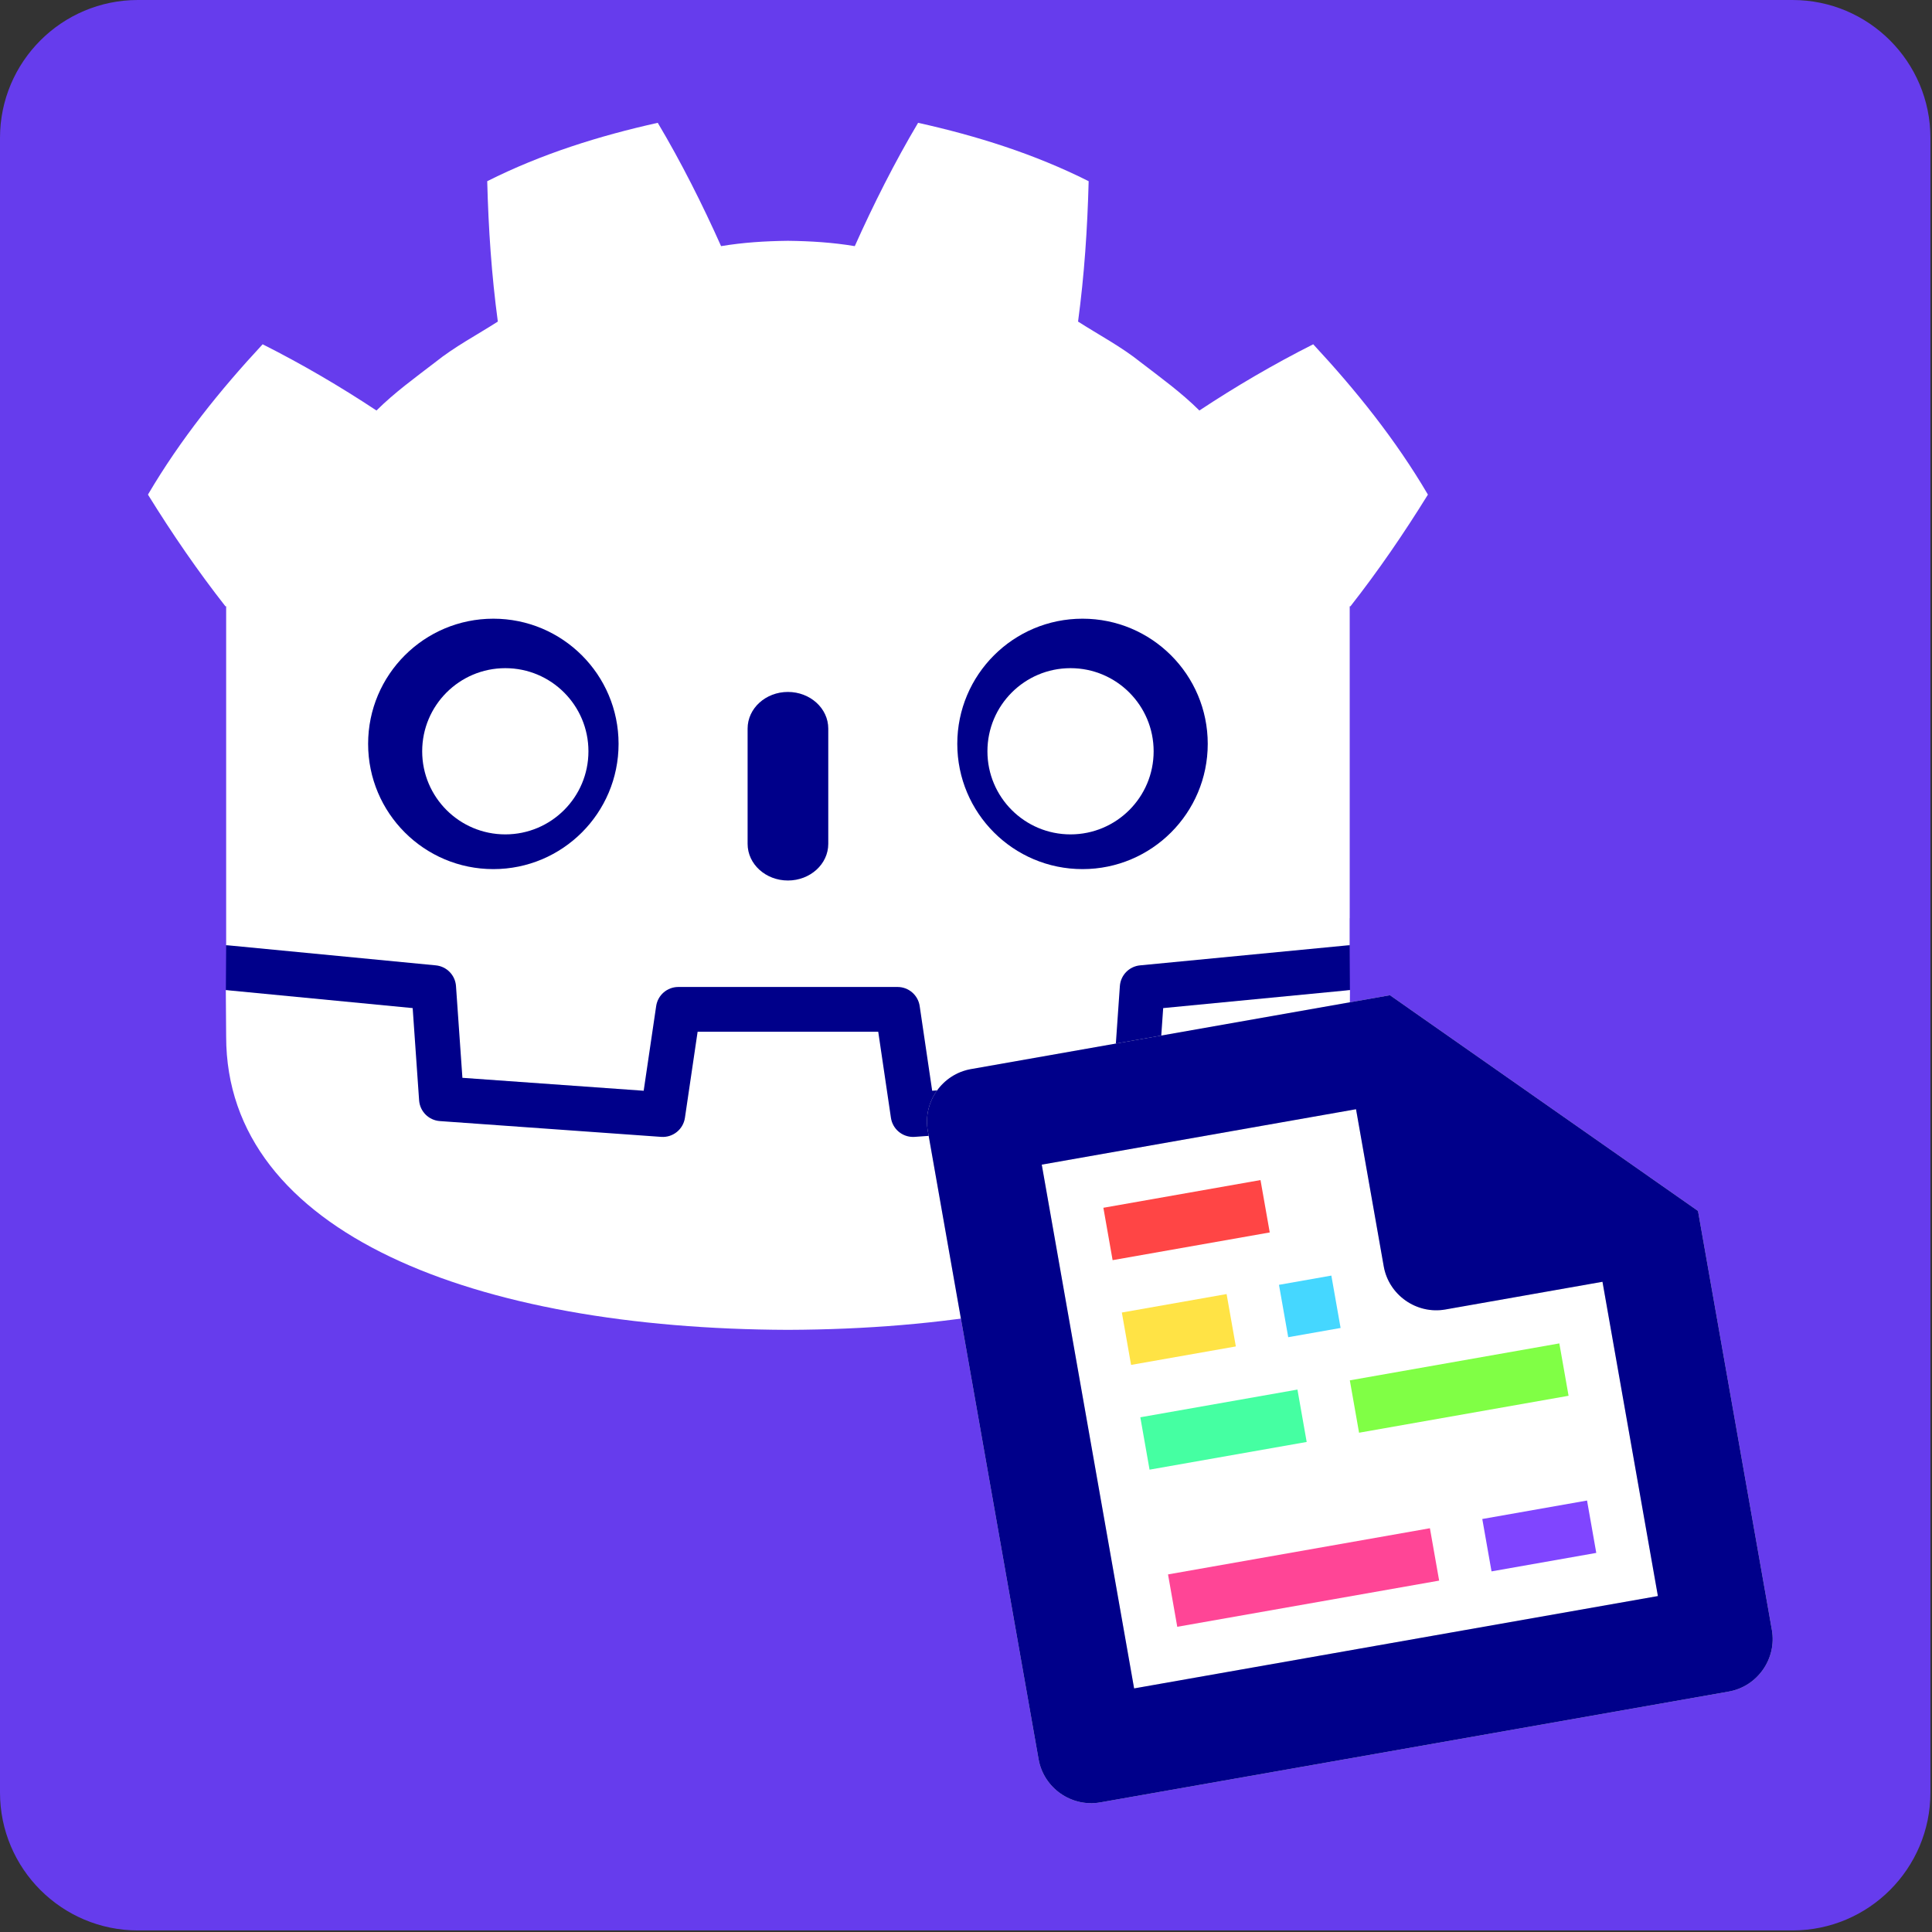 <?xml version="1.0" encoding="UTF-8" standalone="no"?><!DOCTYPE svg PUBLIC "-//W3C//DTD SVG 1.1//EN" "http://www.w3.org/Graphics/SVG/1.1/DTD/svg11.dtd"><svg width="100%" height="100%" viewBox="0 0 817 817" version="1.1" xmlns="http://www.w3.org/2000/svg" xmlns:xlink="http://www.w3.org/1999/xlink" xml:space="preserve" xmlns:serif="http://www.serif.com/" style="fill-rule:evenodd;clip-rule:evenodd;stroke-linejoin:round;stroke-miterlimit:2;"><rect x="0" y="0" width="817" height="817" fill="#333333" stroke="none"/><rect id="icon" x="0" y="0" width="816.667" height="816.667" style="fill:none;"/><clipPath id="_clip1"><rect id="icon1" serif:id="icon" x="0" y="0" width="816.667" height="816.667"/></clipPath><g clip-path="url(#_clip1)"><rect id="icon2" serif:id="icon" x="-0" y="-0" width="816.334" height="816.334" style="fill:none;"/><g><clipPath id="_clip2"><rect x="-0" y="-0" width="816.334" height="816.334"/></clipPath><g clip-path="url(#_clip2)"><path d="M816.334,58.309c-0,-32.182 -26.129,-58.309 -58.31,-58.309l-699.715,-0c-32.182,-0 -58.309,26.127 -58.309,58.309l-0,699.715c-0,32.181 26.127,58.31 58.309,58.31l699.715,-0c32.181,-0 58.31,-26.129 58.31,-58.31l-0,-699.715Z" style="fill:#663ced;"/><g><g><g id="g78"><path id="path80" d="M570.724,399.72c0,-0 -0.789,-4.841 -1.25,-4.797l-87.846,8.475c-6.99,0.675 -12.419,6.25 -12.908,13.254l-2.414,34.591l-67.962,4.848l-4.622,-31.349c-1.029,-6.973 -7.119,-12.229 -14.167,-12.229l-92.716,-0c-7.045,-0 -13.135,5.256 -14.164,12.229l-4.625,31.349l-67.962,-4.848l-2.413,-34.591c-0.49,-7.006 -5.919,-12.581 -12.908,-13.256l-87.891,-8.473c-0.453,-0.044 -0.786,4.802 -1.24,4.802l-0.119,19.01l74.435,12.004l2.437,34.898c0.492,7.065 6.193,12.779 13.263,13.286l93.598,6.677c0.354,0.024 0.704,0.038 1.054,0.038c7.033,-0 13.112,-5.258 14.142,-12.231l4.756,-32.257l67.993,-0l4.756,32.257c1.027,6.97 7.114,12.229 14.157,12.229c0.345,-0 0.69,-0.012 1.027,-0.036l93.61,-6.677c7.067,-0.507 12.771,-6.221 13.263,-13.286l2.435,-34.898l74.403,-12.057l-0.122,-18.962Z" style="fill:#00008a;fill-rule:nonzero;"/></g><g id="g82-3"><path id="path84-6" d="M95.635,256.375l-0,143.345c0.262,0.003 0.525,0.013 0.785,0.037l87.879,8.473c4.603,0.444 8.211,4.15 8.531,8.762l2.71,38.793l76.658,5.47l5.281,-35.804c0.684,-4.642 4.666,-8.082 9.362,-8.082l92.715,-0c4.693,-0 8.676,3.44 9.36,8.082l5.281,35.804l76.66,-5.47l2.707,-38.793c0.324,-4.612 3.928,-8.316 8.532,-8.762l87.845,-8.473c0.26,-0.024 0.52,-0.034 0.782,-0.037l0,-11.437l0.037,-0.012l0,-131.896l0.325,0c11.641,-14.858 22.414,-30.515 32.745,-47.219c-13.72,-23.357 -30.531,-44.229 -48.5,-63.567c-16.665,8.388 -32.851,17.891 -48.14,28.003c-7.65,-7.604 -16.266,-13.824 -24.73,-20.327c-8.316,-6.678 -17.687,-11.575 -26.576,-17.281c2.647,-19.707 3.955,-39.109 4.482,-59.356c-22.934,-11.543 -47.39,-19.195 -72.127,-24.692c-9.877,16.599 -18.909,34.575 -26.776,52.149c-9.327,-1.56 -18.699,-2.138 -28.082,-2.249l-0,-0.015c-0.066,0 -0.127,0.015 -0.182,0.015c-0.059,0 -0.119,-0.015 -0.178,-0.015l0,0.015c-9.4,0.111 -18.765,0.689 -28.095,2.249c-7.861,-17.574 -16.889,-35.55 -26.78,-52.149c-24.725,5.497 -49.183,13.149 -72.115,24.692c0.525,20.247 1.833,39.649 4.487,59.356c-8.906,5.706 -18.265,10.603 -26.583,17.281c-8.452,6.503 -17.083,12.723 -24.736,20.327c-15.288,-10.112 -31.47,-19.615 -48.139,-28.003c-17.969,19.338 -34.77,40.21 -48.496,63.567c10.326,16.704 21.107,32.361 32.746,47.219l0.325,0Z" style="fill:#fff;fill-rule:nonzero;"/></g><g id="g86-7"><path id="path88-5" d="M491.885,426.3l-2.721,38.999c-0.328,4.7 -4.067,8.442 -8.767,8.779l-93.607,6.68c-0.229,0.017 -0.457,0.024 -0.683,0.024c-4.652,-0 -8.664,-3.414 -9.352,-8.085l-5.368,-36.404l-76.378,-0l-5.368,36.404c-0.722,4.899 -5.101,8.423 -10.035,8.061l-93.607,-6.68c-4.7,-0.337 -8.439,-4.079 -8.767,-8.779l-2.721,-38.999l-79.021,-7.619c0.036,8.493 0.146,17.797 0.146,19.649c-0,83.456 105.868,123.57 237.4,124.031l0.323,0c131.533,-0.461 237.365,-40.575 237.365,-124.031c0,-1.886 0.114,-11.151 0.153,-19.649l-78.992,7.619Z" style="fill:#fff;fill-rule:nonzero;"/></g><g id="g90-3"><path id="path92-5" d="M261.581,314.564c0,29.261 -23.707,52.964 -52.959,52.964c-29.236,-0 -52.952,-23.703 -52.952,-52.964c0,-29.241 23.716,-52.933 52.952,-52.933c29.252,0 52.959,23.692 52.959,52.933" style="fill:#00008a;fill-rule:nonzero;"/></g><g id="g94-6"><path id="path96-2" d="M248.838,317.705c0,19.408 -15.729,35.139 -35.152,35.139c-19.414,-0 -35.154,-15.731 -35.154,-35.139c0,-19.409 15.74,-35.153 35.154,-35.153c19.423,-0 35.152,15.744 35.152,35.153" style="fill:#fff;fill-rule:nonzero;"/></g><g id="g98-9"><path id="path100-1" d="M333.193,372.347c-9.415,0 -17.046,-6.939 -17.046,-15.493l-0,-48.754c-0,-8.546 7.631,-15.492 17.046,-15.492c9.416,-0 17.064,6.946 17.064,15.492l0,48.754c0,8.554 -7.648,15.493 -17.064,15.493" style="fill:#00008a;fill-rule:nonzero;"/></g><g id="g102-2"><path id="path104-7" d="M404.814,314.564c-0,29.261 23.708,52.964 52.964,52.964c29.234,-0 52.948,-23.703 52.948,-52.964c-0,-29.241 -23.714,-52.933 -52.948,-52.933c-29.256,0 -52.964,23.692 -52.964,52.933" style="fill:#00008a;fill-rule:nonzero;"/></g><g id="g106-0"><path id="path108-9" d="M417.561,317.705c-0,19.408 15.725,35.139 35.133,35.139c19.428,-0 35.154,-15.731 35.154,-35.139c-0,-19.409 -15.726,-35.153 -35.154,-35.153c-19.408,-0 -35.133,15.744 -35.133,35.153" style="fill:#fff;fill-rule:nonzero;"/></g></g></g><g><path d="M416.497,483.136l41.649,254.063l270.724,-45.814l-29.156,-179.094l-120.783,-62.475l-162.434,33.32Z" style="fill:#fff;"/><path d="M410.578,452.104c-12.151,2.143 -20.386,13.905 -18.244,26.055l46.866,265.789c2.143,12.151 13.904,20.387 26.055,18.244l265.79,-46.866c12.15,-2.142 20.385,-13.903 18.243,-26.054l-31.244,-177.193l-130.273,-91.219l-177.193,31.244Zm29.96,40.393l132.895,-23.432l11.716,66.446c2.143,12.151 13.904,20.387 26.055,18.244l66.447,-11.716l23.433,132.895l-221.491,39.055l-39.055,-221.492Z" style="fill:#e0e0e0;fill-rule:nonzero;"/><path d="M626.826,642.352l44.298,-7.811l3.905,22.149l-44.297,7.811l-3.906,-22.149Z" style="fill:#8045ff;fill-rule:nonzero;"/><path d="M474.403,555.039l44.299,-7.811l3.906,22.15l-44.299,7.81l-3.906,-22.149Z" style="fill:#ffe345;fill-rule:nonzero;"/><path d="M570.811,583.716l88.597,-15.623l3.905,22.15l-88.597,15.622l-3.905,-22.149Z" style="fill:#80ff45;fill-rule:nonzero;"/><path d="M540.851,543.322l22.149,-3.905l3.906,22.149l-22.149,3.906l-3.906,-22.15Z" style="fill:#45d7ff;fill-rule:nonzero;"/><path d="M493.931,665.785l110.746,-19.528l3.906,22.149l-110.746,19.528l-3.906,-22.149Z" style="fill:#ff4596;fill-rule:nonzero;"/><path d="M466.593,510.741l66.447,-11.717l3.906,22.149l-66.448,11.716l-3.905,-22.148Z" style="fill:#ff4545;fill-rule:nonzero;"/><path d="M482.215,599.337l66.447,-11.716l3.905,22.149l-66.446,11.716l-3.906,-22.149Z" style="fill:#45ffa2;fill-rule:nonzero;"/><path d="M392.334,478.159c-2.142,-12.15 6.093,-23.912 18.244,-26.055l177.193,-31.244l130.273,91.219l31.244,177.193c2.142,12.151 -6.093,23.912 -18.243,26.054l-265.79,46.866c-12.151,2.143 -23.912,-6.093 -26.055,-18.244l-46.866,-265.789Zm48.204,14.338l39.055,221.492l221.491,-39.055l-23.433,-132.895l-66.447,11.716c-12.151,2.143 -23.912,-6.093 -26.055,-18.244l-11.716,-66.446l-132.895,23.432Z" style="fill:#00008a;fill-rule:nonzero;"/></g></g></g></g></svg>